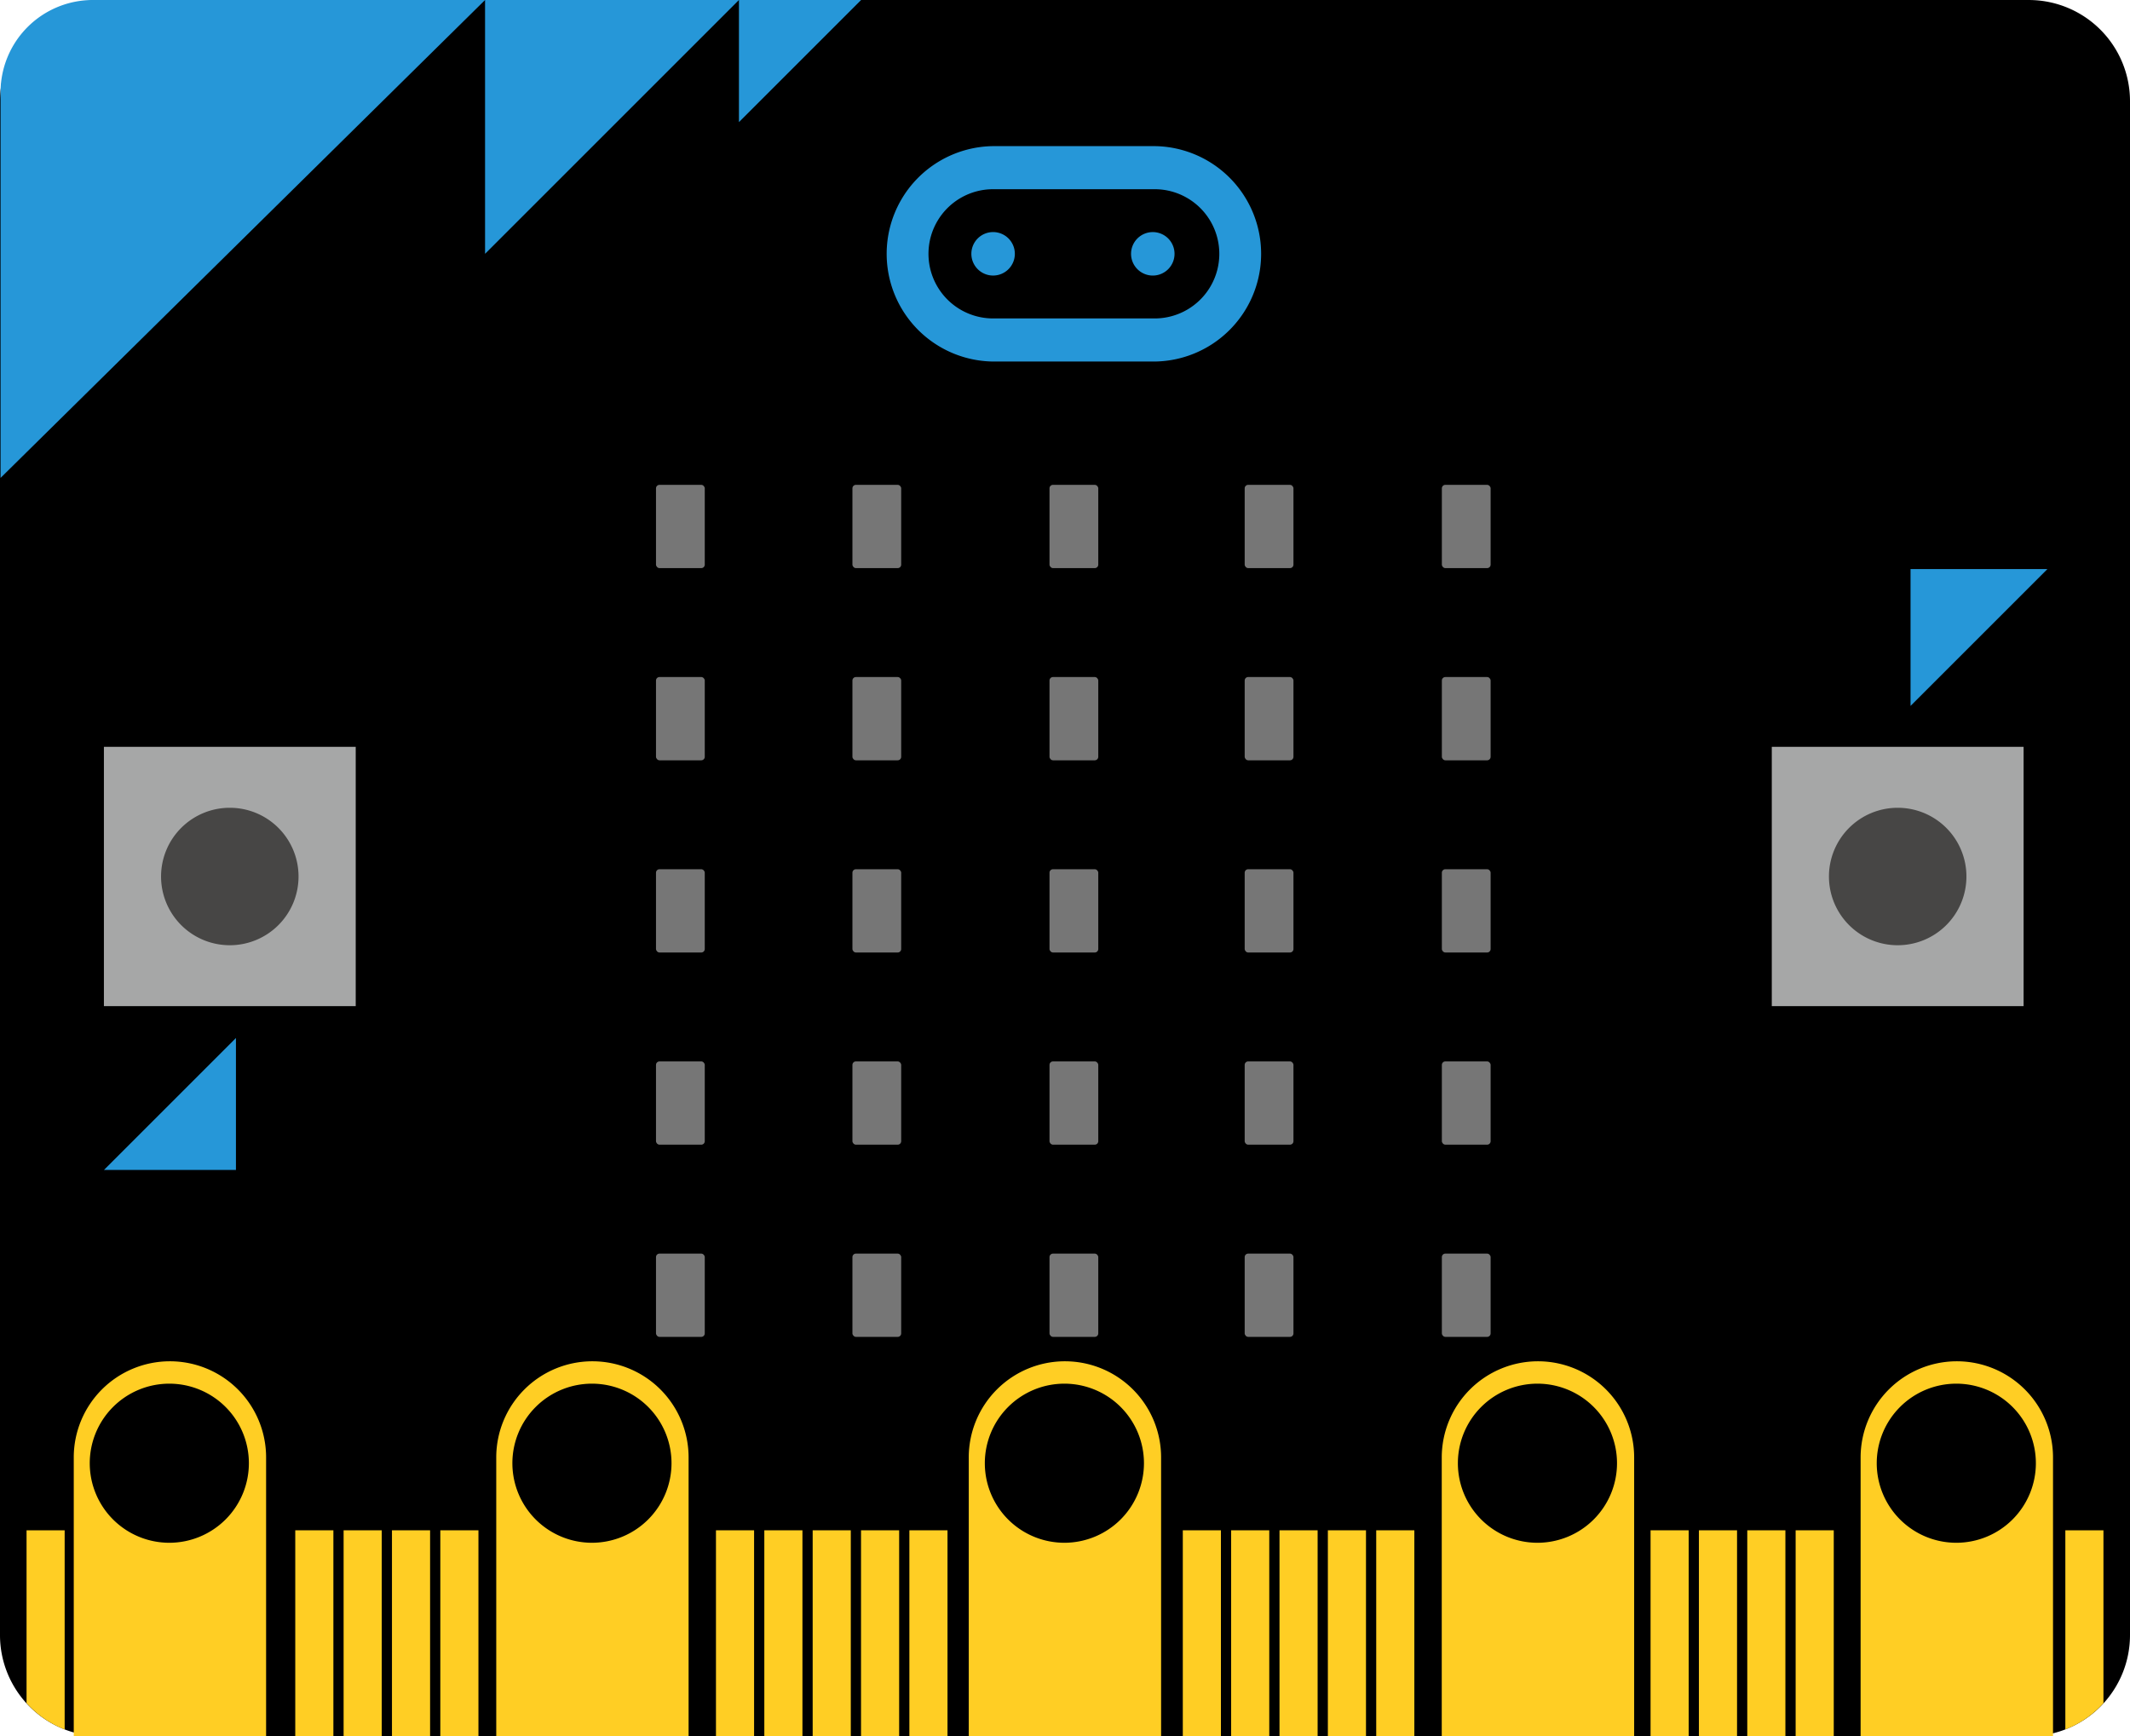 <svg id="组_58" data-name="组 58" xmlns="http://www.w3.org/2000/svg" width="137.174" height="111.839" viewBox="0 0 137.174 111.839">
  <path id="路径_174" data-name="路径 174" d="M368.618,411.651H244.364a6.517,6.517,0,0,0-6.46,6.532v98.772a6.517,6.517,0,0,0,6.46,6.535H368.618a6.517,6.517,0,0,0,6.46-6.535V418.183A6.517,6.517,0,0,0,368.618,411.651Z" transform="translate(-237.904 -411.65)"/>
  <rect id="矩形_34" data-name="矩形 34" width="16.217" height="16.703" transform="translate(114.105 48.107)" fill="#a6a7a7"/>
  <path id="路径_175" data-name="路径 175" d="M279.686,430.626a4.427,4.427,0,1,1-4.428-4.428A4.426,4.426,0,0,1,279.686,430.626Z" transform="translate(-153.046 -374.165)" fill="#474645"/>
  <rect id="矩形_35" data-name="矩形 35" width="16.217" height="16.703" transform="translate(6.692 48.107)" fill="#a6a7a7"/>
  <path id="路径_176" data-name="路径 176" d="M249.657,430.626a4.427,4.427,0,1,1-4.425-4.428A4.426,4.426,0,0,1,249.657,430.626Z" transform="translate(-230.431 -374.165)" fill="#474645"/>
  <path id="路径_177" data-name="路径 177" d="M269.116,411.651H243.809a5.943,5.943,0,0,0-5.895,5.956v24.828Z" transform="translate(-237.878 -411.65)" fill="#2697d8"/>
  <path id="路径_178" data-name="路径 178" d="M246.637,411.651V428l16.35-16.35Z" transform="translate(-215.399 -411.651)" fill="#2697d8"/>
  <path id="路径_179" data-name="路径 179" d="M251.208,411.651v7.866l7.866-7.866Z" transform="translate(-203.619 -411.651)" fill="#2697d8"/>
  <path id="路径_180" data-name="路径 180" d="M272.3,421.9v8.813l8.813-8.813Z" transform="translate(-149.259 -385.242)" fill="#2697d8"/>
  <path id="路径_181" data-name="路径 181" d="M248.278,438.845v-8.5l-8.5,8.5Z" transform="translate(-233.083 -363.483)" fill="#2697d8"/>
  <rect id="矩形_36" data-name="矩形 36" width="3.141" height="5.364" rx="0.224" transform="translate(54.897 31.231)" fill="#767676"/>
  <rect id="矩形_37" data-name="矩形 37" width="3.141" height="5.364" rx="0.224" transform="translate(67.589 31.231)" fill="#767676"/>
  <rect id="矩形_38" data-name="矩形 38" width="3.141" height="5.364" rx="0.224" transform="translate(80.159 31.231)" fill="#767676"/>
  <rect id="矩形_39" data-name="矩形 39" width="3.141" height="5.364" rx="0.224" transform="translate(92.857 31.231)" fill="#767676"/>
  <rect id="矩形_40" data-name="矩形 40" width="3.141" height="5.364" rx="0.224" transform="translate(42.247 31.231)" fill="#767676"/>
  <rect id="矩形_41" data-name="矩形 41" width="3.141" height="5.364" rx="0.224" transform="translate(54.897 43.611)" fill="#767676"/>
  <rect id="矩形_42" data-name="矩形 42" width="3.141" height="5.364" rx="0.224" transform="translate(67.589 43.611)" fill="#767676"/>
  <rect id="矩形_43" data-name="矩形 43" width="3.141" height="5.364" rx="0.224" transform="translate(80.159 43.611)" fill="#767676"/>
  <rect id="矩形_44" data-name="矩形 44" width="3.141" height="5.364" rx="0.224" transform="translate(92.857 43.611)" fill="#767676"/>
  <rect id="矩形_45" data-name="矩形 45" width="3.141" height="5.364" rx="0.224" transform="translate(42.247 43.611)" fill="#767676"/>
  <rect id="矩形_46" data-name="矩形 46" width="3.141" height="5.364" rx="0.224" transform="translate(54.897 55.991)" fill="#767676"/>
  <rect id="矩形_47" data-name="矩形 47" width="3.141" height="5.364" rx="0.224" transform="translate(67.589 55.991)" fill="#767676"/>
  <rect id="矩形_48" data-name="矩形 48" width="3.141" height="5.364" rx="0.224" transform="translate(80.159 55.991)" fill="#767676"/>
  <rect id="矩形_49" data-name="矩形 49" width="3.141" height="5.364" rx="0.224" transform="translate(92.857 55.991)" fill="#767676"/>
  <rect id="矩形_50" data-name="矩形 50" width="3.141" height="5.364" rx="0.224" transform="translate(42.247 55.991)" fill="#767676"/>
  <rect id="矩形_51" data-name="矩形 51" width="3.141" height="5.364" rx="0.224" transform="translate(54.897 68.371)" fill="#767676"/>
  <rect id="矩形_52" data-name="矩形 52" width="3.141" height="5.364" rx="0.224" transform="translate(67.589 68.371)" fill="#767676"/>
  <rect id="矩形_53" data-name="矩形 53" width="3.141" height="5.364" rx="0.224" transform="translate(80.159 68.371)" fill="#767676"/>
  <rect id="矩形_54" data-name="矩形 54" width="3.141" height="5.364" rx="0.224" transform="translate(92.857 68.371)" fill="#767676"/>
  <rect id="矩形_55" data-name="矩形 55" width="3.141" height="5.364" rx="0.224" transform="translate(42.247 68.371)" fill="#767676"/>
  <rect id="矩形_56" data-name="矩形 56" width="3.141" height="5.364" rx="0.224" transform="translate(54.897 80.751)" fill="#767676"/>
  <rect id="矩形_57" data-name="矩形 57" width="3.141" height="5.364" rx="0.224" transform="translate(67.589 80.751)" fill="#767676"/>
  <rect id="矩形_58" data-name="矩形 58" width="3.141" height="5.364" rx="0.224" transform="translate(80.159 80.751)" fill="#767676"/>
  <rect id="矩形_59" data-name="矩形 59" width="3.141" height="5.364" rx="0.224" transform="translate(92.857 80.751)" fill="#767676"/>
  <rect id="矩形_60" data-name="矩形 60" width="3.141" height="5.364" rx="0.224" transform="translate(42.247 80.751)" fill="#767676"/>
  <path id="路径_182" data-name="路径 182" d="M253.035,436.165a6.193,6.193,0,0,0-6.2,6.2v17.956h12.387V442.36A6.193,6.193,0,0,0,253.035,436.165ZM253,447.855a5.124,5.124,0,1,1,5.122-5.126A5.128,5.128,0,0,1,253,447.855Z" transform="translate(-214.876 -348.478)" fill="#ffce24"/>
  <path id="路径_183" data-name="路径 183" d="M245.424,436.165a6.193,6.193,0,0,0-6.192,6.2v17.956h12.387V442.36A6.193,6.193,0,0,0,245.424,436.165Zm-.036,11.69a5.124,5.124,0,1,1,5.122-5.126A5.125,5.125,0,0,1,245.388,447.855Z" transform="translate(-234.482 -348.478)" fill="#ffce24"/>
  <path id="路径_184" data-name="路径 184" d="M261.542,436.165a6.193,6.193,0,0,0-6.2,6.2v17.956h12.387V442.36A6.193,6.193,0,0,0,261.542,436.165Zm-.039,11.69a5.124,5.124,0,1,1,5.122-5.126A5.128,5.128,0,0,1,261.5,447.855Z" transform="translate(-192.953 -348.478)" fill="#ffce24"/>
  <path id="路径_185" data-name="路径 185" d="M270.058,436.165a6.2,6.2,0,0,0-6.2,6.2v17.956h12.391V442.36A6.193,6.193,0,0,0,270.058,436.165Zm-.039,11.69a5.124,5.124,0,1,1,5.126-5.126A5.125,5.125,0,0,1,270.019,447.855Z" transform="translate(-171.008 -348.478)" fill="#ffce24"/>
  <path id="路径_186" data-name="路径 186" d="M277.6,436.165a6.2,6.2,0,0,0-6.2,6.2v17.956h12.391V442.36A6.193,6.193,0,0,0,277.6,436.165Zm-.039,11.69a5.124,5.124,0,1,1,5.126-5.126A5.125,5.125,0,0,1,277.56,447.855Z" transform="translate(-151.575 -348.478)" fill="#ffce24"/>
  <path id="路径_187" data-name="路径 187" d="M238.382,450.344a6.517,6.517,0,0,0,2.454,1.692V439.209h-2.454Z" transform="translate(-236.672 -340.633)" fill="#ffce24"/>
  <path id="路径_188" data-name="路径 188" d="M275.089,452.036a6.477,6.477,0,0,0,2.454-1.692V439.209h-2.454Z" transform="translate(-142.079 -340.633)" fill="#ffce24"/>
  <rect id="矩形_61" data-name="矩形 61" width="2.455" height="13.265" transform="translate(19.015 98.574)" fill="#ffce24"/>
  <rect id="矩形_62" data-name="矩形 62" width="2.455" height="13.265" transform="translate(22.129 98.574)" fill="#ffce24"/>
  <rect id="矩形_63" data-name="矩形 63" width="2.455" height="13.265" transform="translate(25.243 98.574)" fill="#ffce24"/>
  <rect id="矩形_64" data-name="矩形 64" width="2.455" height="13.265" transform="translate(28.357 98.574)" fill="#ffce24"/>
  <rect id="矩形_65" data-name="矩形 65" width="2.455" height="13.265" transform="translate(106.298 98.574)" fill="#ffce24"/>
  <rect id="矩形_66" data-name="矩形 66" width="2.455" height="13.265" transform="translate(109.412 98.574)" fill="#ffce24"/>
  <rect id="矩形_67" data-name="矩形 67" width="2.455" height="13.265" transform="translate(112.526 98.574)" fill="#ffce24"/>
  <rect id="矩形_68" data-name="矩形 68" width="2.455" height="13.265" transform="translate(115.641 98.574)" fill="#ffce24"/>
  <rect id="矩形_69" data-name="矩形 69" width="2.455" height="13.265" transform="translate(46.109 98.574)" fill="#ffce24"/>
  <rect id="矩形_70" data-name="矩形 70" width="2.455" height="13.265" transform="translate(49.223 98.574)" fill="#ffce24"/>
  <rect id="矩形_71" data-name="矩形 71" width="2.455" height="13.265" transform="translate(52.337 98.574)" fill="#ffce24"/>
  <rect id="矩形_72" data-name="矩形 72" width="2.455" height="13.265" transform="translate(55.451 98.574)" fill="#ffce24"/>
  <rect id="矩形_73" data-name="矩形 73" width="2.455" height="13.265" transform="translate(58.565 98.574)" fill="#ffce24"/>
  <rect id="矩形_74" data-name="矩形 74" width="2.455" height="13.265" transform="translate(76.174 98.574)" fill="#ffce24"/>
  <rect id="矩形_75" data-name="矩形 75" width="2.455" height="13.265" transform="translate(79.287 98.574)" fill="#ffce24"/>
  <rect id="矩形_76" data-name="矩形 76" width="2.455" height="13.265" transform="translate(82.401 98.574)" fill="#ffce24"/>
  <rect id="矩形_77" data-name="矩形 77" width="2.455" height="13.265" transform="translate(85.516 98.574)" fill="#ffce24"/>
  <rect id="矩形_78" data-name="矩形 78" width="2.455" height="13.265" transform="translate(88.63 98.574)" fill="#ffce24"/>
  <g id="组_57" data-name="组 57" transform="translate(57.021 9.412)">
    <path id="路径_189" data-name="路径 189" d="M259.667,418.631a1.4,1.4,0,1,0-1.4-1.4,1.4,1.4,0,0,0,1.4,1.4" transform="translate(-242.447 -410.293)" fill="#2697d8"/>
    <path id="路径_190" data-name="路径 190" d="M256.792,415.83a1.4,1.4,0,1,0,1.4,1.4,1.4,1.4,0,0,0-1.4-1.4" transform="translate(-249.856 -410.293)" fill="#2697d8"/>
    <path id="路径_191" data-name="路径 191" d="M260.781,417.058a4.162,4.162,0,0,0,0,8.324h10.406a4.162,4.162,0,0,0,0-8.324H260.781m10.406,11.1H260.781a6.938,6.938,0,0,1,0-13.875h10.406a6.938,6.938,0,0,1,0,13.875" transform="translate(-253.845 -414.282)" fill="#2697d8"/>
  </g>
</svg>
